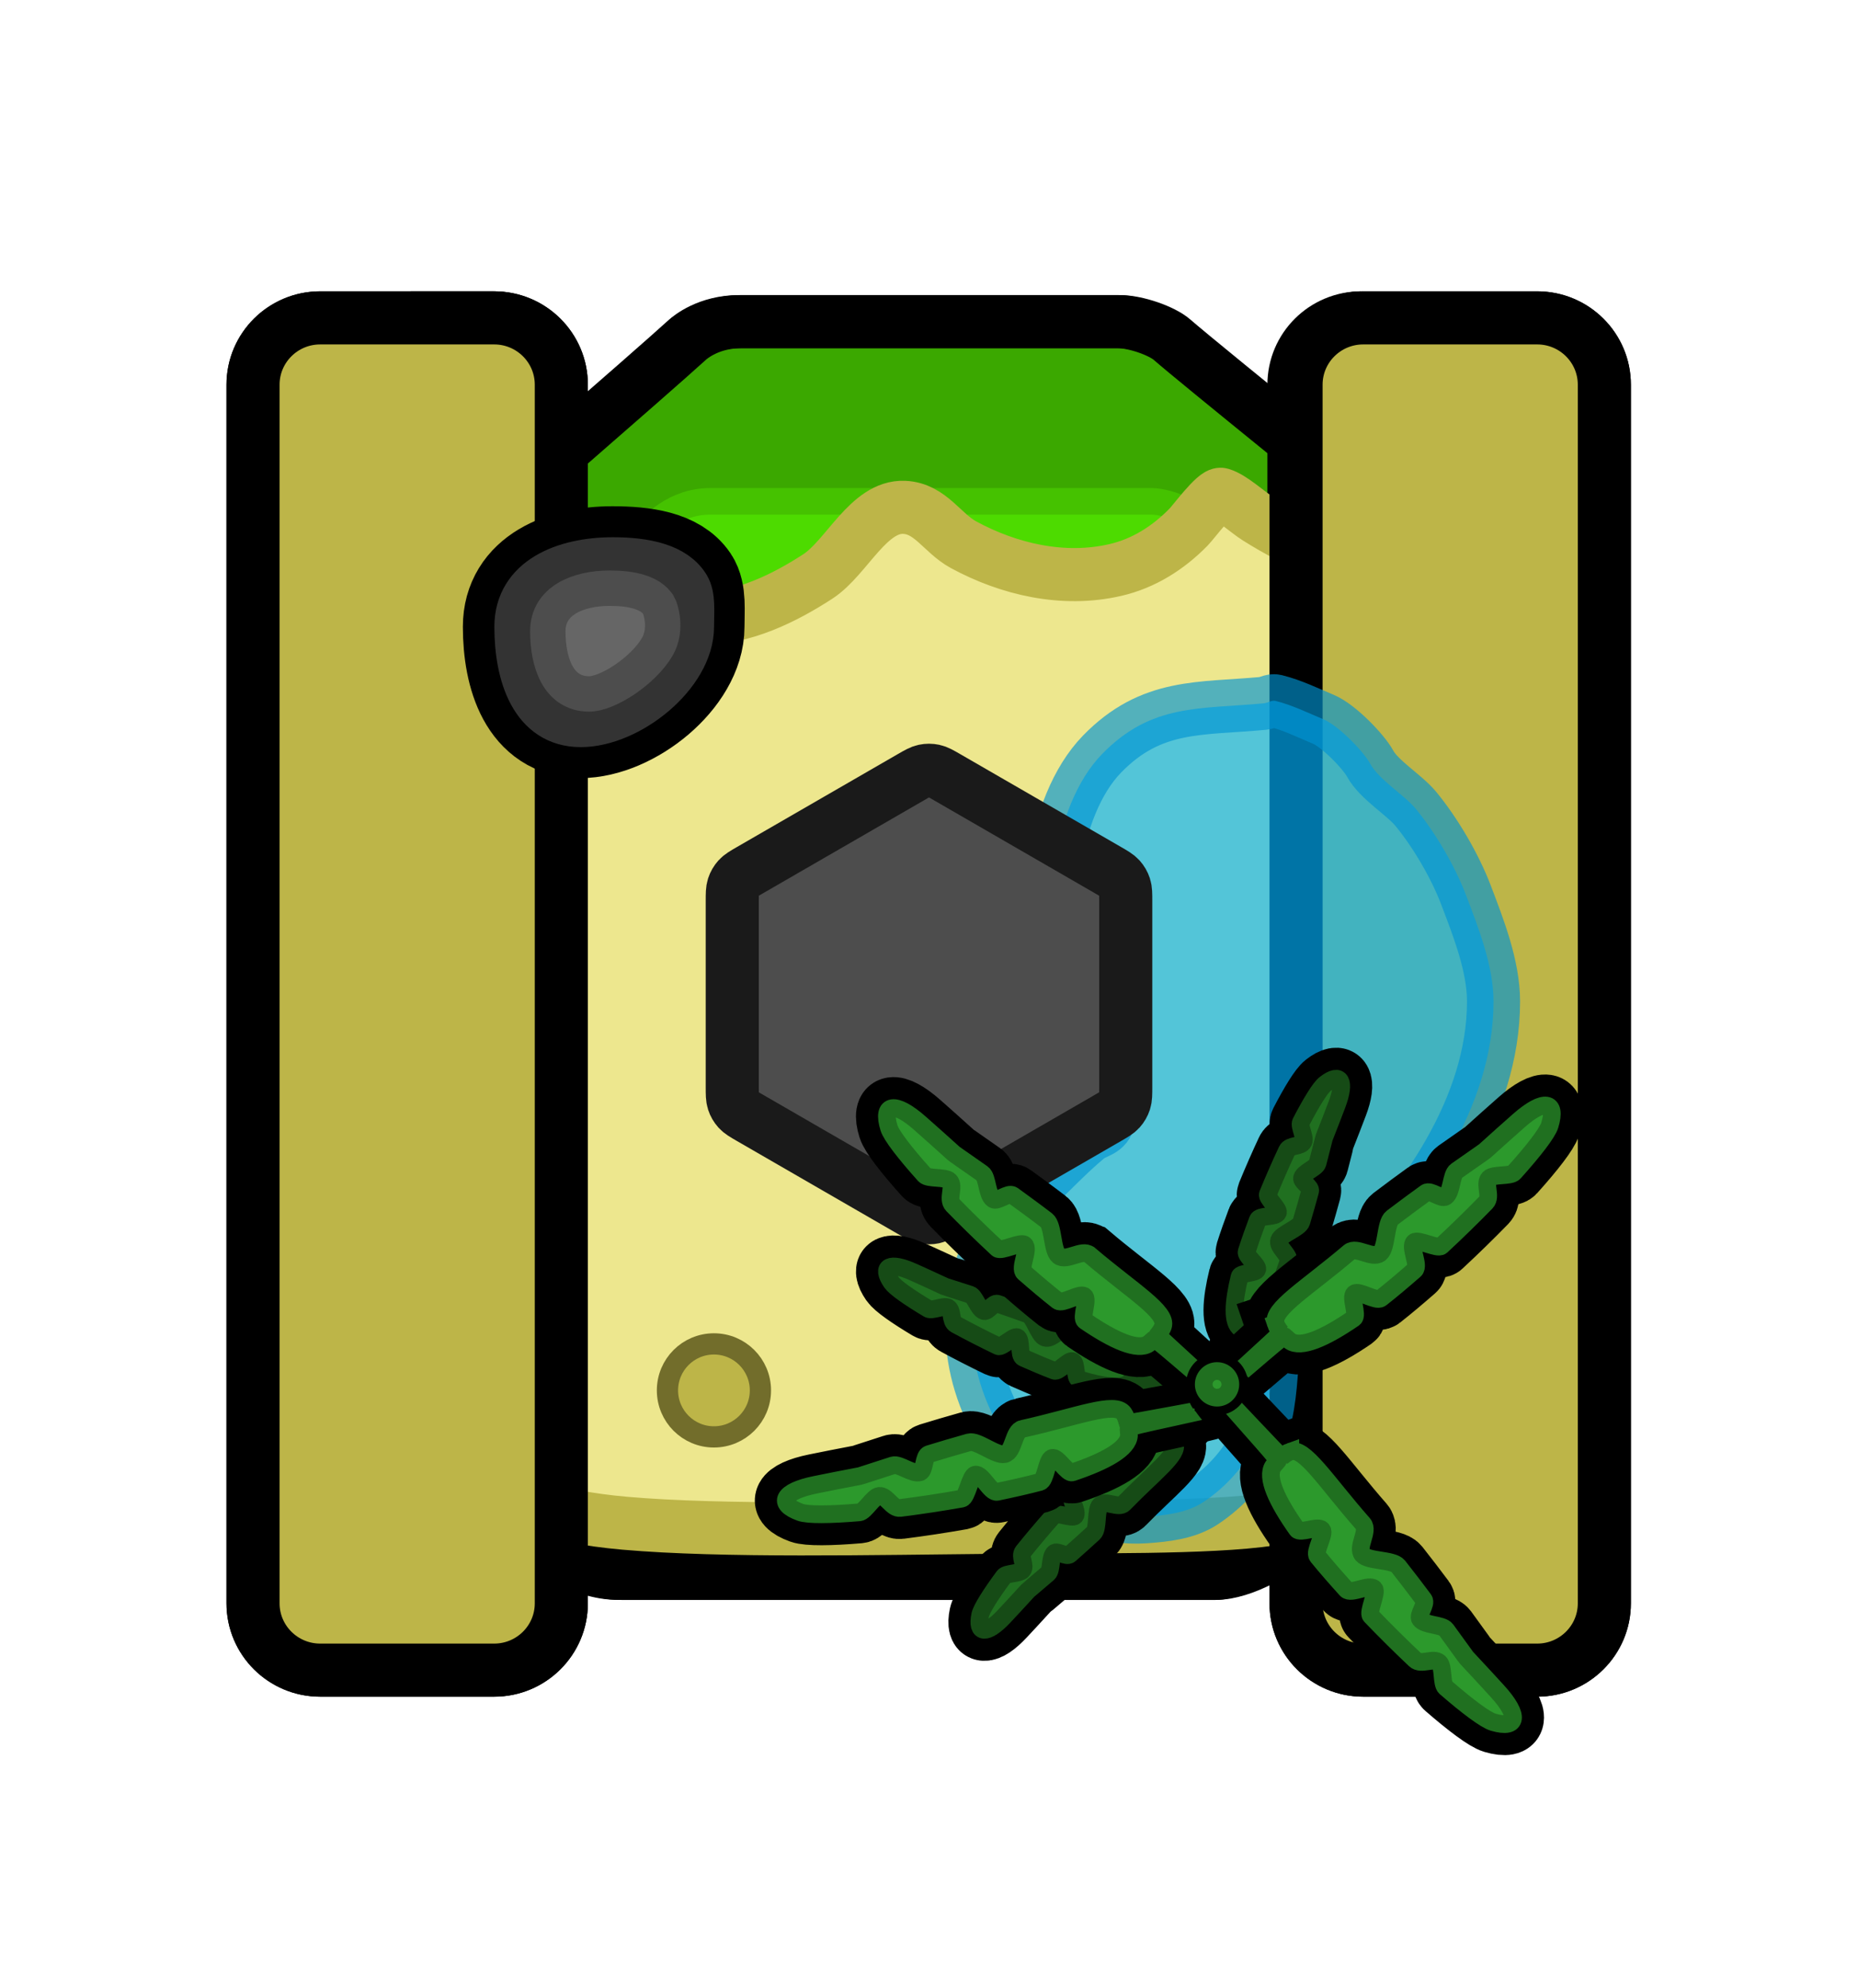 <svg version="1.1" xmlns="http://www.w3.org/2000/svg" xmlns:xlink="http://www.w3.org/1999/xlink" width="524.952" height="561.494" viewBox="0,0,524.952,561.494"><g transform="translate(-697.524,-259.253)"><g data-paper-data="{&quot;isPaintingLayer&quot;:true}" fill-rule="nonzero" stroke-linecap="butt" stroke-miterlimit="10" stroke-dasharray="" stroke-dashoffset="0" style="mix-blend-mode: normal"><path d="M964.38,481.864c31.641,0 77.037,31.166 113.142,60.895c-0.032,19.461 0.284,39.277 0.46,58.052c0.224,23.915 0.521,47.743 0.753,71.598c-6.241,8.393 -11.348,15.252 -14.148,18.997c-4.488,6.002 -16.086,12.233 -23.642,12.233c-22.095,0 -127.903,0 -167.811,0c-13.88,0 -22.066,-10.505 -23.387,-12.337c-1.362,-1.89 -3.009,-4.138 -4.883,-6.671c-1.695,-45.998 -4.592,-91.584 -7.999,-137.142c41.516,-31.053 95.031,-65.624 127.515,-65.624z" data-paper-data="{&quot;index&quot;:null}" fill="#45c200" stroke="#000000" stroke-width="15" stroke-linejoin="miter"/><path d="M825.387,413.465c0,0 56.278,-48.785 66.599,-58.195c0.842,-0.768 6.063,-5.171 14.915,-5.171c25.451,0 92.931,0 107.022,0c4.819,0 12.215,2.611 15.078,5.127c7.977,7.01 76.832,62.513 76.832,62.513c0,0 6.418,24.669 -14.768,29.353c-33.236,7.349 -102.41,-4.045 -125.97,-4.045c-22.152,0 -121.603,28.839 -148.672,15.224c-18.885,-9.499 8.966,-44.805 8.966,-44.805z" data-paper-data="{&quot;index&quot;:null}" fill="#3ba800" stroke="#000000" stroke-width="15" stroke-linejoin="miter"/><path d="M826.989,473.848c0,0 41.864,-49.455 53.872,-64.651c0.98,-1.24 7.054,-8.35 17.354,-8.35c29.614,0 108.13,0 124.525,0c5.607,0 14.213,4.217 17.544,8.28c9.282,11.321 52.726,64.722 52.726,64.722c0,0 -82.197,77.103 -127.085,77.103c-43.756,0 -138.936,-77.103 -138.936,-77.103z" data-paper-data="{&quot;index&quot;:null}" fill="#4ddb00" stroke="#45c200" stroke-width="7.5" stroke-linejoin="miter"/><path d="M829.794,539.846v-121.793h36.609l57.335,25.641l71.797,0.353l55.932,-26.754l30.281,0.76v121.793z" fill="#45c200" stroke="none" stroke-width="0" stroke-linejoin="miter"/><path d="M856.118,367.905v344.189c0,10.423 -8.449,18.872 -18.872,18.872h-48.852c-10.423,0 -18.872,-8.449 -18.872,-18.872v-344.189c0,-10.423 8.449,-18.872 18.872,-18.872h48.852c10.423,0 18.872,8.449 18.872,18.872z" fill="#333333" stroke="none" stroke-width="1" stroke-linejoin="miter"/><path d="M856.118,367.905v344.189c0,10.423 -8.498,18.872 -18.982,18.872h-49.138c-10.484,0 -18.982,-8.449 -18.982,-18.872v-344.189c0,-10.423 8.498,-18.872 18.982,-18.872h49.138c10.484,0 18.982,8.449 18.982,18.872z" fill="none" stroke="#000000" stroke-width="15" stroke-linejoin="miter"/><path d="M1150.986,367.906v344.189c0,10.423 -8.449,18.872 -18.872,18.872h-48.852c-10.423,0 -18.872,-8.449 -18.872,-18.872v-344.189c0,-10.423 8.449,-18.872 18.872,-18.872h48.852c10.423,0 18.872,8.449 18.872,18.872z" fill="#333333" stroke="none" stroke-width="1" stroke-linejoin="miter"/><path d="M1150.807,367.905v344.189c0,10.423 -8.498,18.872 -18.982,18.872h-49.138c-10.484,0 -18.982,-8.449 -18.982,-18.872v-344.189c0,-10.423 8.498,-18.872 18.982,-18.872h49.138c10.484,0 18.982,8.449 18.982,18.872z" fill="none" stroke="#000000" stroke-width="15" stroke-linejoin="miter"/><path d="M886.105,651.955c0,-7.253 5.879,-13.132 13.132,-13.132c7.253,0 13.132,5.879 13.132,13.132c0,7.253 -5.879,13.132 -13.132,13.132c-7.253,0 -13.132,-5.879 -13.132,-13.132z" fill="#4d4d4d" stroke="#1a1a1a" stroke-width="6" stroke-linejoin="miter"/><path d="M856.925,385.543c14.563,-12.686 29.609,-25.844 34.468,-30.274c0.842,-0.768 6.063,-5.171 14.915,-5.171c25.451,0 92.931,0 107.022,0c4.819,0 12.215,2.611 15.078,5.127c3.3,2.9 17.015,14.096 31.966,26.23" data-paper-data="{&quot;index&quot;:null}" fill="none" stroke="#000000" stroke-width="15" stroke-linejoin="miter"/><path d="M813.561,349.034h22.982c10.484,0 18.982,8.449 18.982,18.872v281.126" fill="none" stroke="#000000" stroke-width="15" stroke-linejoin="miter"/><path d="M1063.112,692.282v-324.376c0,-10.423 8.498,-18.872 18.982,-18.872" fill="none" stroke="#000000" stroke-width="15" stroke-linejoin="miter"/><path d="M1059.468,695.85c-5.509,4.284 -13.449,7.788 -19.115,7.788c-22.095,0 -127.903,0 -167.811,0c-5.679,0 -10.405,-1.759 -14.098,-3.962" data-paper-data="{&quot;index&quot;:null}" fill="none" stroke="#000000" stroke-width="15" stroke-linejoin="miter"/><path d="M697.524,820.747v-561.494h524.952v561.494z" fill="none" stroke="none" stroke-width="0" stroke-linejoin="miter"/><path d="M829.093,432.077c-3.895,-0.861 -6.857,-2.398 -9.098,-4.333c2.908,-2.801 5.582,-5.565 7.979,-7.827c2.802,-2.643 7.474,-6.349 11.415,-6.88c1.324,-0.178 2.579,0.714 3.825,1.198c4.474,1.736 8.971,3.423 13.367,5.347c7.901,3.458 15.272,8.204 23.706,10.437c5.223,1.383 10.345,3.813 15.748,3.836c11.467,0.048 23.085,-5.617 32.584,-11.807c8.154,-5.314 14.289,-19.936 24.375,-19.501c7.428,0.32 10.684,7.268 16.771,10.564c12.782,6.921 28.11,10.532 42.834,7.144c8.069,-1.857 14.981,-6.242 20.772,-12.161c1.355,-1.385 7.522,-9.713 9.148,-9.217c3.177,0.968 7.333,4.908 10.145,6.669c5.736,3.592 11.881,6.977 18.368,8.963c13.5,4.133 23.913,3.986 33.764,-0.366c5.531,10.704 9.388,23.858 -1.06,29.113c-27.069,13.616 -4.854,236.776 -27.005,236.776c-0.921,0 -3.06,5.762 -20.098,8.291c-17.687,2.626 -50.733,2.028 -76.305,2.269c-36.794,0.347 -78.604,1.305 -106.278,-1.118c-21.311,-1.866 -33.425,-7.228 -33.425,-7.228c0,0 -5.748,0.961 -28.793,-24.553c-63.153,-69.919 37.156,-221.218 17.263,-225.616z" data-paper-data="{&quot;index&quot;:null}" fill="#ede78e" stroke="#bdb548" stroke-width="15" stroke-linejoin="miter"/><path d="M1082.687,349.034h49.138c10.484,0 18.982,8.449 18.982,18.872v344.189c0,10.423 -8.499,18.872 -18.982,18.872h-49.138c-10.484,0 -18.982,-8.449 -18.982,-18.872v-344.189c0,-10.423 8.498,-18.872 18.982,-18.872z" data-paper-data="{&quot;index&quot;:null}" fill="#bdb548" stroke="#000000" stroke-width="15" stroke-linejoin="miter"/><path d="M1066.059,628.821c-2.714,3.317 -6.073,5.973 -9.436,8.7c-0.621,0.503 -2.22,0.837 -2.183,1.397c0.142,2.121 2.604,3.766 2.453,5.887c-0.532,7.444 -1.103,15.269 -4.441,21.944c-3.337,6.675 -8.681,12.579 -14.89,16.719c-4.709,3.14 -10.812,3.784 -16.458,4.18c-22.816,1.601 -40.516,-17.747 -46.599,-37.611c-5.918,-19.324 -0.879,-40.269 13.915,-54.003c5.341,-4.959 10.776,-10.856 16.432,-15.522c2.116,-1.746 5.45,-1.698 5.967,-5.301c1.37,-9.541 -10.889,-27.736 -13.86,-37.44c-5.691,-18.584 -2.494,-50.708 11.941,-65.544c13.981,-14.369 27.716,-12.625 45.657,-14.322c1.138,-0.108 2.252,-0.955 3.362,-0.68c4.667,1.156 9.029,3.318 13.468,5.167c4.43,1.846 11.459,9.236 13.232,12.508c2.503,4.621 9.665,8.86 12.896,12.776c5.575,6.758 11.092,16.207 14.164,24.269c3.555,9.331 7.823,20.148 7.823,30.154c0,29.983 -19.992,57.853 -40.372,78.233z" data-paper-data="{&quot;index&quot;:null}" fill-opacity="0.651" fill="#00b3ff" stroke-opacity="0.651" stroke="#0093d2" stroke-width="15" stroke-linejoin="miter"/><path d="M787.997,349.034h49.138c10.484,0 18.982,8.449 18.982,18.872v344.189c0,10.423 -8.499,18.872 -18.982,18.872h-49.138c-10.484,0 -18.982,-8.449 -18.982,-18.872v-344.189c0,-10.423 8.498,-18.872 18.982,-18.872z" data-paper-data="{&quot;index&quot;:null}" fill="#bdb548" stroke="#000000" stroke-width="15" stroke-linejoin="miter"/><g data-paper-data="{&quot;index&quot;:null}" fill="#207020" stroke-linejoin="miter"><path d="M1061.49,615.688c-4.126,11.486 -5.631,20.216 -8.897,20.345c-0.689,0.027 -1.469,-0.163 -2.189,-0.421c-0.163,-0.058 -6.921,17.18 -7.011,17.15c-0.326,-0.11 6.347,-17.369 5.997,-17.559c-0.31,-0.168 -1.369,-0.729 -1.398,-0.749c-2.36,-1.641 -2.049,-7.262 -0.237,-14.643c0.277,-1.129 4.647,-0.838 4.99,-2.041c0.326,-1.144 -3.378,-3.78 -2.999,-4.977c0.912,-2.886 1.998,-5.919 3.143,-8.979c0.531,-1.419 5.123,-0.633 5.688,-2.06c0.394,-0.995 -3.248,-4.203 -2.841,-5.194c1.753,-4.277 3.605,-8.483 5.419,-12.358c0.76,-1.623 3.907,-0.989 4.644,-2.477c0.57,-1.151 -1.264,-4.454 -0.719,-5.504c2.947,-5.674 5.468,-9.74 6.829,-10.801c4.385,-3.416 5.858,-0.817 3.325,5.862c-1.051,2.773 -2.257,5.893 -3.555,9.177c-0.107,0.271 -0.794,3.094 -1.891,7.322c-0.356,1.372 -3.954,2.526 -4.39,4.155c-0.287,1.071 2.608,2.555 2.29,3.71c-0.759,2.755 -1.572,5.703 -2.484,8.719c-0.546,1.804 -5.692,3.37 -6.28,5.181c-0.647,1.991 3.258,4.225 2.569,6.142z" data-paper-data="{&quot;index&quot;:null}" stroke="#000000" stroke-width="17.5"/><path d="M1061.49,615.688c-4.126,11.486 -5.631,20.216 -8.897,20.345c-0.689,0.027 -1.469,-0.163 -2.189,-0.421c-0.163,-0.058 -6.921,17.18 -7.011,17.15c-0.326,-0.11 6.347,-17.369 5.997,-17.559c-0.31,-0.168 -1.369,-0.729 -1.398,-0.749c-2.36,-1.641 -2.049,-7.262 -0.237,-14.643c0.277,-1.129 4.647,-0.838 4.99,-2.041c0.326,-1.144 -3.378,-3.78 -2.999,-4.977c0.912,-2.886 1.998,-5.919 3.143,-8.979c0.531,-1.419 5.123,-0.633 5.688,-2.06c0.394,-0.995 -3.248,-4.203 -2.841,-5.194c1.753,-4.277 3.605,-8.483 5.419,-12.358c0.76,-1.623 3.907,-0.989 4.644,-2.477c0.57,-1.151 -1.264,-4.454 -0.719,-5.504c2.947,-5.674 5.468,-9.74 6.829,-10.801c4.385,-3.416 5.858,-0.817 3.325,5.862c-1.051,2.773 -2.257,5.893 -3.555,9.177c-0.107,0.271 -0.794,3.094 -1.891,7.322c-0.356,1.372 -3.954,2.526 -4.39,4.155c-0.287,1.071 2.608,2.555 2.29,3.71c-0.759,2.755 -1.572,5.703 -2.484,8.719c-0.546,1.804 -5.692,3.37 -6.28,5.181c-0.647,1.991 3.258,4.225 2.569,6.142z" data-paper-data="{&quot;index&quot;:null}" stroke="#164b16" stroke-width="5"/></g><path d="M965.135,601.222c-1.87,1.08 -2.806,1.62 -3.8,1.831c-0.88,0.187 -1.789,0.187 -2.669,0c-0.994,-0.211 -1.93,-0.751 -3.8,-1.831l-45.317,-26.164c-1.871,-1.08 -2.806,-1.62 -3.486,-2.376c-0.602,-0.669 -1.057,-1.456 -1.334,-2.311c-0.314,-0.967 -0.314,-2.047 -0.314,-4.207v-52.328c0,-2.16 0,-3.24 0.314,-4.207c0.278,-0.855 0.733,-1.643 1.334,-2.311c0.68,-0.755 1.616,-1.295 3.486,-2.376l45.317,-26.164c1.87,-1.08 2.806,-1.62 3.8,-1.831c0.88,-0.187 1.789,-0.187 2.669,0c0.994,0.211 1.93,0.751 3.8,1.831l45.317,26.164c1.87,1.08 2.806,1.62 3.486,2.376c0.602,0.668 1.056,1.456 1.334,2.311c0.315,0.967 0.315,2.047 0.315,4.207v52.328c0,2.16 0,3.24 -0.315,4.207c-0.278,0.855 -0.732,1.643 -1.334,2.311c-0.68,0.755 -1.616,1.295 -3.486,2.376z" fill="#4d4d4d" stroke="#1a1a1a" stroke-width="15" stroke-linejoin="round"/><g data-paper-data="{&quot;index&quot;:null}" fill="#207020" stroke-linejoin="miter"><path d="M998.995,634.85c11.222,4.798 19.847,6.816 19.783,10.083c-0.014,0.689 -0.25,1.457 -0.549,2.16c-0.068,0.159 16.741,7.924 16.705,8.013c-0.129,0.319 -16.964,-7.362 -17.174,-7.024c-0.186,0.299 -0.809,1.324 -0.83,1.351c-1.778,2.259 -7.371,1.616 -14.632,-0.628c-1.11,-0.343 -0.562,-4.689 -1.743,-5.102c-1.123,-0.393 -3.973,3.148 -5.146,2.7c-2.827,-1.081 -5.79,-2.345 -8.777,-3.668c-1.385,-0.614 -0.33,-5.152 -1.72,-5.8c-0.97,-0.452 -4.388,2.994 -5.353,2.53c-4.166,-2.003 -8.255,-4.1 -12.016,-6.14c-1.575,-0.854 -0.757,-3.959 -2.198,-4.782c-1.115,-0.637 -4.521,0.999 -5.537,0.393c-5.49,-3.277 -9.4,-6.034 -10.378,-7.456c-3.151,-4.579 -0.47,-5.896 6.048,-2.973c2.706,1.213 5.75,2.601 8.951,4.091c0.264,0.123 3.041,0.975 7.198,2.32c1.348,0.436 2.288,4.096 3.888,4.628c1.053,0.35 2.705,-2.452 3.838,-2.066c2.705,0.921 5.601,1.906 8.557,2.995c1.769,0.651 3.027,5.881 4.801,6.576c1.949,0.764 4.41,-3.003 6.283,-2.202z" data-paper-data="{&quot;index&quot;:null}" stroke="#000000" stroke-width="17.5"/><path d="M998.995,634.85c11.222,4.798 19.847,6.816 19.783,10.083c-0.014,0.689 -0.25,1.457 -0.549,2.16c-0.068,0.159 16.741,7.924 16.705,8.013c-0.129,0.319 -16.964,-7.362 -17.174,-7.024c-0.186,0.299 -0.809,1.324 -0.83,1.351c-1.778,2.259 -7.371,1.616 -14.632,-0.628c-1.11,-0.343 -0.562,-4.689 -1.743,-5.102c-1.123,-0.393 -3.973,3.148 -5.146,2.7c-2.827,-1.081 -5.79,-2.345 -8.777,-3.668c-1.385,-0.614 -0.33,-5.152 -1.72,-5.8c-0.97,-0.452 -4.388,2.994 -5.353,2.53c-4.166,-2.003 -8.255,-4.1 -12.016,-6.14c-1.575,-0.854 -0.757,-3.959 -2.198,-4.782c-1.115,-0.637 -4.521,0.999 -5.537,0.393c-5.49,-3.277 -9.4,-6.034 -10.378,-7.456c-3.151,-4.579 -0.47,-5.896 6.048,-2.973c2.706,1.213 5.75,2.601 8.951,4.091c0.264,0.123 3.041,0.975 7.198,2.32c1.348,0.436 2.288,4.096 3.888,4.628c1.053,0.35 2.705,-2.452 3.838,-2.066c2.705,0.921 5.601,1.906 8.557,2.995c1.769,0.651 3.027,5.881 4.801,6.576c1.949,0.764 4.41,-3.003 6.283,-2.202z" data-paper-data="{&quot;index&quot;:null}" stroke="#164b16" stroke-width="5"/></g><g data-paper-data="{&quot;index&quot;:null}" fill="#207020" stroke-linejoin="miter"><path d="M1029.395,666.99c1.32,2.99 -5.859,8.18 -14.361,16.935c-1.42,1.462 -5.143,-1.064 -6.646,0.393c-1.368,1.325 -0.512,6.636 -1.892,7.919c-2.308,2.145 -4.599,4.172 -6.739,6.065c-0.897,0.793 -3.502,-1.155 -4.338,-0.425c-1.271,1.108 -0.726,4.847 -1.801,5.77c-3.315,2.845 -5.549,4.703 -5.745,4.918c-2.379,2.61 -4.652,5.064 -6.679,7.228c-4.885,5.211 -7.867,5.031 -6.726,-0.409c0.354,-1.689 2.898,-5.741 6.698,-10.883c0.703,-0.951 4.476,-0.756 5.26,-1.774c1.012,-1.316 -0.94,-3.864 0.183,-5.26c2.683,-3.333 5.646,-6.845 8.717,-10.3c0.711,-0.8 5.194,1.06 5.914,0.269c1.033,-1.134 -1.692,-4.913 -0.651,-6.014c2.245,-2.373 4.492,-4.682 6.682,-6.77c0.909,-0.867 4.905,1.302 5.789,0.505c0.93,-0.837 -1.253,-4.634 -0.361,-5.379c5.833,-4.872 10.745,-7.623 13.256,-6.225c0.031,0.017 1,0.722 1.287,0.926c0.324,0.231 12.892,-13.35 13.134,-13.106c0.067,0.068 -12.445,13.717 -12.321,13.837c0.548,0.534 1.062,1.151 1.34,1.781z" data-paper-data="{&quot;index&quot;:null}" stroke="#000000" stroke-width="17.5"/><path d="M1029.395,666.99c1.32,2.99 -5.859,8.18 -14.361,16.935c-1.42,1.462 -5.143,-1.064 -6.646,0.393c-1.368,1.325 -0.512,6.636 -1.892,7.919c-2.308,2.145 -4.599,4.172 -6.739,6.065c-0.897,0.793 -3.502,-1.155 -4.338,-0.425c-1.271,1.108 -0.726,4.847 -1.801,5.77c-3.315,2.845 -5.549,4.703 -5.745,4.918c-2.379,2.61 -4.652,5.064 -6.679,7.228c-4.885,5.211 -7.867,5.031 -6.726,-0.409c0.354,-1.689 2.898,-5.741 6.698,-10.883c0.703,-0.951 4.476,-0.756 5.26,-1.774c1.012,-1.316 -0.94,-3.864 0.183,-5.26c2.683,-3.333 5.646,-6.845 8.717,-10.3c0.711,-0.8 5.194,1.06 5.914,0.269c1.033,-1.134 -1.692,-4.913 -0.651,-6.014c2.245,-2.373 4.492,-4.682 6.682,-6.77c0.909,-0.867 4.905,1.302 5.789,0.505c0.93,-0.837 -1.253,-4.634 -0.361,-5.379c5.833,-4.872 10.745,-7.623 13.256,-6.225c0.031,0.017 1,0.722 1.287,0.926c0.324,0.231 12.892,-13.35 13.134,-13.106c0.067,0.068 -12.445,13.717 -12.321,13.837c0.548,0.534 1.062,1.151 1.34,1.781z" data-paper-data="{&quot;index&quot;:null}" stroke="#164b16" stroke-width="5"/></g><g data-paper-data="{&quot;index&quot;:null}" fill="#2c992c" stroke-linejoin="miter"><path d="M1005.335,613.649c12.137,10.316 22.111,16.164 20.769,20.213c-0.283,0.854 -0.874,1.72 -1.519,2.481c-0.146,0.172 17.811,16.345 17.732,16.442c-0.284,0.347 -18.305,-15.731 -18.698,-15.391c-0.347,0.301 -1.519,1.338 -1.557,1.364c-3.089,2.129 -9.813,-0.832 -17.999,-6.435c-1.252,-0.857 1.111,-6.062 -0.202,-7.034c-1.248,-0.924 -6.169,2.391 -7.458,1.378c-3.107,-2.44 -6.313,-5.16 -9.526,-7.963c-1.49,-1.3 1.579,-6.55 0.096,-7.895c-1.035,-0.938 -6.626,2.037 -7.65,1.086c-4.42,-4.106 -8.708,-8.3 -12.609,-12.296c-1.634,-1.673 0.586,-5.228 -0.893,-6.811c-1.145,-1.225 -6.023,-0.501 -7.055,-1.649c-5.579,-6.207 -9.388,-11.154 -10.059,-13.304c-2.159,-6.926 1.692,-7.532 8.688,-1.37c2.904,2.558 6.163,5.464 9.579,8.558c0.281,0.255 3.415,2.391 8.077,5.673c1.513,1.065 1.27,5.99 3.059,7.272c1.177,0.843 4.319,-2.012 5.584,-1.093c3.017,2.193 6.246,4.54 9.511,7.039c1.953,1.495 1.503,8.501 3.445,10.052c2.135,1.705 6.658,-2.04 8.684,-0.318z" data-paper-data="{&quot;index&quot;:null}" stroke="#000000" stroke-width="17.5"/><path d="M1005.335,613.649c12.137,10.316 22.111,16.164 20.769,20.213c-0.283,0.854 -0.874,1.72 -1.519,2.481c-0.146,0.172 17.811,16.345 17.732,16.442c-0.284,0.347 -18.305,-15.731 -18.698,-15.391c-0.347,0.301 -1.519,1.338 -1.557,1.364c-3.089,2.129 -9.813,-0.832 -17.999,-6.435c-1.252,-0.857 1.111,-6.062 -0.202,-7.034c-1.248,-0.924 -6.169,2.391 -7.458,1.378c-3.107,-2.44 -6.313,-5.16 -9.526,-7.963c-1.49,-1.3 1.579,-6.55 0.096,-7.895c-1.035,-0.938 -6.626,2.037 -7.65,1.086c-4.42,-4.106 -8.708,-8.3 -12.609,-12.296c-1.634,-1.673 0.586,-5.228 -0.893,-6.811c-1.145,-1.225 -6.023,-0.501 -7.055,-1.649c-5.579,-6.207 -9.388,-11.154 -10.059,-13.304c-2.159,-6.926 1.692,-7.532 8.688,-1.37c2.904,2.558 6.163,5.464 9.579,8.558c0.281,0.255 3.415,2.391 8.077,5.673c1.513,1.065 1.27,5.99 3.059,7.272c1.177,0.843 4.319,-2.012 5.584,-1.093c3.017,2.193 6.246,4.54 9.511,7.039c1.953,1.495 1.503,8.501 3.445,10.052c2.135,1.705 6.658,-2.04 8.684,-0.318z" data-paper-data="{&quot;index&quot;:null}" stroke="#207020" stroke-width="5"/></g><g data-paper-data="{&quot;index&quot;:null}" fill="#2c992c" stroke-linejoin="miter"><path d="M986.381,662.829c15.549,-3.458 26.23,-7.885 28.65,-4.373c0.51,0.741 0.844,1.735 1.063,2.709c0.049,0.22 23.781,-4.346 23.81,-4.225c0.106,0.436 -23.589,5.111 -23.554,5.629c0.031,0.459 0.15,2.019 0.148,2.065c-0.165,3.748 -6.583,7.325 -15.99,10.474c-1.438,0.482 -4.165,-4.543 -5.732,-4.082c-1.49,0.438 -1.814,6.362 -3.4,6.78c-3.82,1.006 -7.923,1.923 -12.097,2.794c-1.936,0.404 -4.272,-5.211 -6.239,-4.839c-1.373,0.259 -2.372,6.514 -3.749,6.757c-5.941,1.048 -11.873,1.939 -17.413,2.639c-2.32,0.294 -3.816,-3.621 -5.971,-3.396c-1.667,0.174 -4.032,4.501 -5.571,4.632c-8.315,0.705 -14.559,0.76 -16.679,-0.002c-6.827,-2.456 -4.987,-5.893 4.148,-7.756c3.792,-0.774 8.076,-1.62 12.604,-2.478c0.373,-0.071 3.967,-1.282 9.397,-3.02c1.762,-0.564 5.544,2.6 7.645,1.946c1.382,-0.43 1.001,-4.659 2.496,-5.113c3.569,-1.084 7.389,-2.243 11.352,-3.34c2.371,-0.656 7.687,3.929 10.096,3.316c2.648,-0.674 2.389,-6.541 4.985,-7.118z" data-paper-data="{&quot;index&quot;:null}" stroke="#000000" stroke-width="17.5"/><path d="M986.381,662.829c15.549,-3.458 26.23,-7.885 28.65,-4.373c0.51,0.741 0.844,1.735 1.063,2.709c0.049,0.22 23.781,-4.346 23.81,-4.225c0.106,0.436 -23.589,5.111 -23.554,5.629c0.031,0.459 0.15,2.019 0.148,2.065c-0.165,3.748 -6.583,7.325 -15.99,10.474c-1.438,0.482 -4.165,-4.543 -5.732,-4.082c-1.49,0.438 -1.814,6.362 -3.4,6.78c-3.82,1.006 -7.923,1.923 -12.097,2.794c-1.936,0.404 -4.272,-5.211 -6.239,-4.839c-1.373,0.259 -2.372,6.514 -3.749,6.757c-5.941,1.048 -11.873,1.939 -17.413,2.639c-2.32,0.294 -3.816,-3.621 -5.971,-3.396c-1.667,0.174 -4.032,4.501 -5.571,4.632c-8.315,0.705 -14.559,0.76 -16.679,-0.002c-6.827,-2.456 -4.987,-5.893 4.148,-7.756c3.792,-0.774 8.076,-1.62 12.604,-2.478c0.373,-0.071 3.967,-1.282 9.397,-3.02c1.762,-0.564 5.544,2.6 7.645,1.946c1.382,-0.43 1.001,-4.659 2.496,-5.113c3.569,-1.084 7.389,-2.243 11.352,-3.34c2.371,-0.656 7.687,3.929 10.096,3.316c2.648,-0.674 2.389,-6.541 4.985,-7.118z" data-paper-data="{&quot;index&quot;:null}" stroke="#207020" stroke-width="5"/></g><g data-paper-data="{&quot;index&quot;:null}" fill="#2c992c" stroke-linejoin="miter"><path d="M1057.973,633.132c-1.342,-4.049 8.632,-9.897 20.769,-20.213c2.026,-1.722 6.549,2.023 8.684,0.318c1.942,-1.551 1.492,-8.557 3.445,-10.052c3.266,-2.499 6.494,-4.847 9.511,-7.039c1.264,-0.919 4.407,1.936 5.584,1.093c1.789,-1.281 1.547,-6.207 3.059,-7.272c4.662,-3.283 7.795,-5.418 8.077,-5.673c3.416,-3.094 6.675,-6 9.579,-8.558c6.996,-6.162 10.848,-5.557 8.688,1.37c-0.67,2.15 -4.48,7.097 -10.059,13.304c-1.032,1.148 -5.91,0.424 -7.055,1.649c-1.479,1.583 0.74,5.137 -0.893,6.811c-3.901,3.996 -8.189,8.19 -12.609,12.296c-1.024,0.951 -6.615,-2.024 -7.65,-1.086c-1.483,1.345 1.586,6.595 0.096,7.895c-3.213,2.804 -6.419,5.524 -9.526,7.963c-1.289,1.012 -6.21,-2.302 -7.458,-1.378c-1.312,0.972 1.05,6.177 -0.202,7.034c-8.186,5.603 -14.91,8.565 -17.999,6.435c-0.038,-0.026 -1.21,-1.063 -1.557,-1.364c-0.393,-0.34 -18.414,15.738 -18.698,15.391c-0.079,-0.097 17.878,-16.27 17.732,-16.442c-0.645,-0.762 -1.236,-1.628 -1.519,-2.481z" data-paper-data="{&quot;index&quot;:null}" stroke="#000000" stroke-width="17.5"/><path d="M1057.973,633.132c-1.342,-4.049 8.632,-9.897 20.769,-20.213c2.026,-1.722 6.549,2.023 8.684,0.318c1.942,-1.551 1.492,-8.557 3.445,-10.052c3.266,-2.499 6.494,-4.847 9.511,-7.039c1.264,-0.919 4.407,1.936 5.584,1.093c1.789,-1.281 1.547,-6.207 3.059,-7.272c4.662,-3.283 7.795,-5.418 8.077,-5.673c3.416,-3.094 6.675,-6 9.579,-8.558c6.996,-6.162 10.848,-5.557 8.688,1.37c-0.67,2.15 -4.48,7.097 -10.059,13.304c-1.032,1.148 -5.91,0.424 -7.055,1.649c-1.479,1.583 0.74,5.137 -0.893,6.811c-3.901,3.996 -8.189,8.19 -12.609,12.296c-1.024,0.951 -6.615,-2.024 -7.65,-1.086c-1.483,1.345 1.586,6.595 0.096,7.895c-3.213,2.804 -6.419,5.524 -9.526,7.963c-1.289,1.012 -6.21,-2.302 -7.458,-1.378c-1.312,0.972 1.05,6.177 -0.202,7.034c-8.186,5.603 -14.91,8.565 -17.999,6.435c-0.038,-0.026 -1.21,-1.063 -1.557,-1.364c-0.393,-0.34 -18.414,15.738 -18.698,15.391c-0.079,-0.097 17.878,-16.27 17.732,-16.442c-0.645,-0.762 -1.236,-1.628 -1.519,-2.481z" data-paper-data="{&quot;index&quot;:null}" stroke="#207020" stroke-width="5"/></g><g data-paper-data="{&quot;index&quot;:null}" fill="#2c992c" stroke-linejoin="miter"><path d="M1062.077,669.236c4.025,-1.411 10.042,8.463 20.563,20.423c1.757,1.997 -1.911,6.583 -0.17,8.688c1.584,1.916 8.581,1.346 10.109,3.274c2.555,3.223 4.956,6.411 7.2,9.39c0.94,1.248 -1.861,4.439 -0.998,5.601c1.312,1.767 6.232,1.441 7.323,2.935c3.361,4.605 5.55,7.702 5.81,7.979c3.152,3.362 6.113,6.572 8.72,9.432c6.28,6.891 5.74,10.752 -1.222,8.71c-2.162,-0.634 -7.173,-4.359 -13.473,-9.831c-1.166,-1.012 -0.525,-5.902 -1.769,-7.026c-1.608,-1.452 -5.124,0.827 -6.825,-0.778c-4.062,-3.832 -8.328,-8.049 -12.509,-12.398c-0.969,-1.008 1.912,-6.649 0.956,-7.668c-1.37,-1.46 -6.567,1.698 -7.892,0.23c-2.858,-3.165 -5.632,-6.324 -8.124,-9.389c-1.034,-1.272 2.196,-6.248 1.251,-7.48c-0.994,-1.296 -6.158,1.155 -7.036,-0.082c-5.741,-8.089 -8.817,-14.762 -6.74,-17.887c0.025,-0.038 1.042,-1.228 1.337,-1.58c0.334,-0.398 -16.049,-18.144 -15.707,-18.434c0.096,-0.081 16.572,17.599 16.741,17.45c0.75,-0.658 1.606,-1.264 2.455,-1.561z" data-paper-data="{&quot;index&quot;:null}" stroke="#000000" stroke-width="17.5"/><path d="M1062.077,669.236c4.025,-1.411 10.042,8.463 20.563,20.423c1.757,1.997 -1.911,6.583 -0.17,8.688c1.584,1.916 8.581,1.346 10.109,3.274c2.555,3.223 4.956,6.411 7.2,9.39c0.94,1.248 -1.861,4.439 -0.998,5.601c1.312,1.767 6.232,1.441 7.323,2.935c3.361,4.605 5.55,7.702 5.81,7.979c3.152,3.362 6.113,6.572 8.72,9.432c6.28,6.891 5.74,10.752 -1.222,8.71c-2.162,-0.634 -7.173,-4.359 -13.473,-9.831c-1.166,-1.012 -0.525,-5.902 -1.769,-7.026c-1.608,-1.452 -5.124,0.827 -6.825,-0.778c-4.062,-3.832 -8.328,-8.049 -12.509,-12.398c-0.969,-1.008 1.912,-6.649 0.956,-7.668c-1.37,-1.46 -6.567,1.698 -7.892,0.23c-2.858,-3.165 -5.632,-6.324 -8.124,-9.389c-1.034,-1.272 2.196,-6.248 1.251,-7.48c-0.994,-1.296 -6.158,1.155 -7.036,-0.082c-5.741,-8.089 -8.817,-14.762 -6.74,-17.887c0.025,-0.038 1.042,-1.228 1.337,-1.58c0.334,-0.398 -16.049,-18.144 -15.707,-18.434c0.096,-0.081 16.572,17.599 16.741,17.45c0.75,-0.658 1.606,-1.264 2.455,-1.561z" data-paper-data="{&quot;index&quot;:null}" stroke="#207020" stroke-width="5"/></g><g data-paper-data="{&quot;index&quot;:null}" fill="#2c992c" stroke-linejoin="miter"><path d="M1041.382,653.962c-2.078,0 -3.762,-1.684 -3.762,-3.762c0,-2.078 1.684,-3.762 3.762,-3.762c2.078,0 3.762,1.684 3.762,3.762c0,2.078 -1.684,3.762 -3.762,3.762z" stroke="#000000" stroke-width="10"/><path d="M1041.382,654.009c-2.078,0 -3.762,-1.684 -3.762,-3.762c0,-2.078 1.684,-3.762 3.762,-3.762c2.078,0 3.762,1.684 3.762,3.762c0,2.078 -1.684,3.762 -3.762,3.762z" stroke="#207020" stroke-width="5"/></g><path d="M892.869,436.282c0,13.688 -17.705,27.74 -31.393,27.74c-13.688,0 -18.175,-14.053 -18.175,-27.74c0,-13.688 13.531,-19.044 27.219,-19.044c8.955,0 17.324,1.249 20.958,6.668c1.921,2.864 1.391,7.644 1.391,12.376z" data-paper-data="{&quot;index&quot;:null}" fill="#b3b3b3" stroke="#000000" stroke-width="30" stroke-linejoin="miter"/><path d="M861.625,464.022c-13.688,0 -18.175,-14.053 -18.175,-27.74c0,-13.688 13.531,-19.044 27.219,-19.044c9.272,0 17.629,1.763 21.158,7.604c1.68,2.781 1.19,7.025 1.19,11.441c0,13.688 -17.705,27.74 -31.393,27.74z" data-paper-data="{&quot;index&quot;:null}" fill="#565656" stroke="#333333" stroke-width="12.5" stroke-linejoin="miter"/><path d="M883.639,430.236c0.452,0.743 2.504,6.723 -0.415,11.706c-4.057,6.928 -14.107,13.311 -19.229,13.311c-8.807,0 -11.694,-8.973 -11.694,-17.712c0,-8.74 8.706,-12.16 17.512,-12.16c5.966,0 11.554,1.125 13.825,4.855z" data-paper-data="{&quot;index&quot;:null}" fill="#666666" stroke="#4d4d4d" stroke-width="10" stroke-linejoin="miter"/><path d="M886.105,651.955c0,-7.253 5.879,-13.132 13.132,-13.132c7.253,0 13.132,5.879 13.132,13.132c0,7.253 -5.879,13.132 -13.132,13.132c-7.253,0 -13.132,-5.879 -13.132,-13.132z" fill="#bdb548" stroke="#726d2b" stroke-width="6" stroke-linejoin="miter"/></g></g></svg><!--rotationCenter:262.475945:280.747115-->